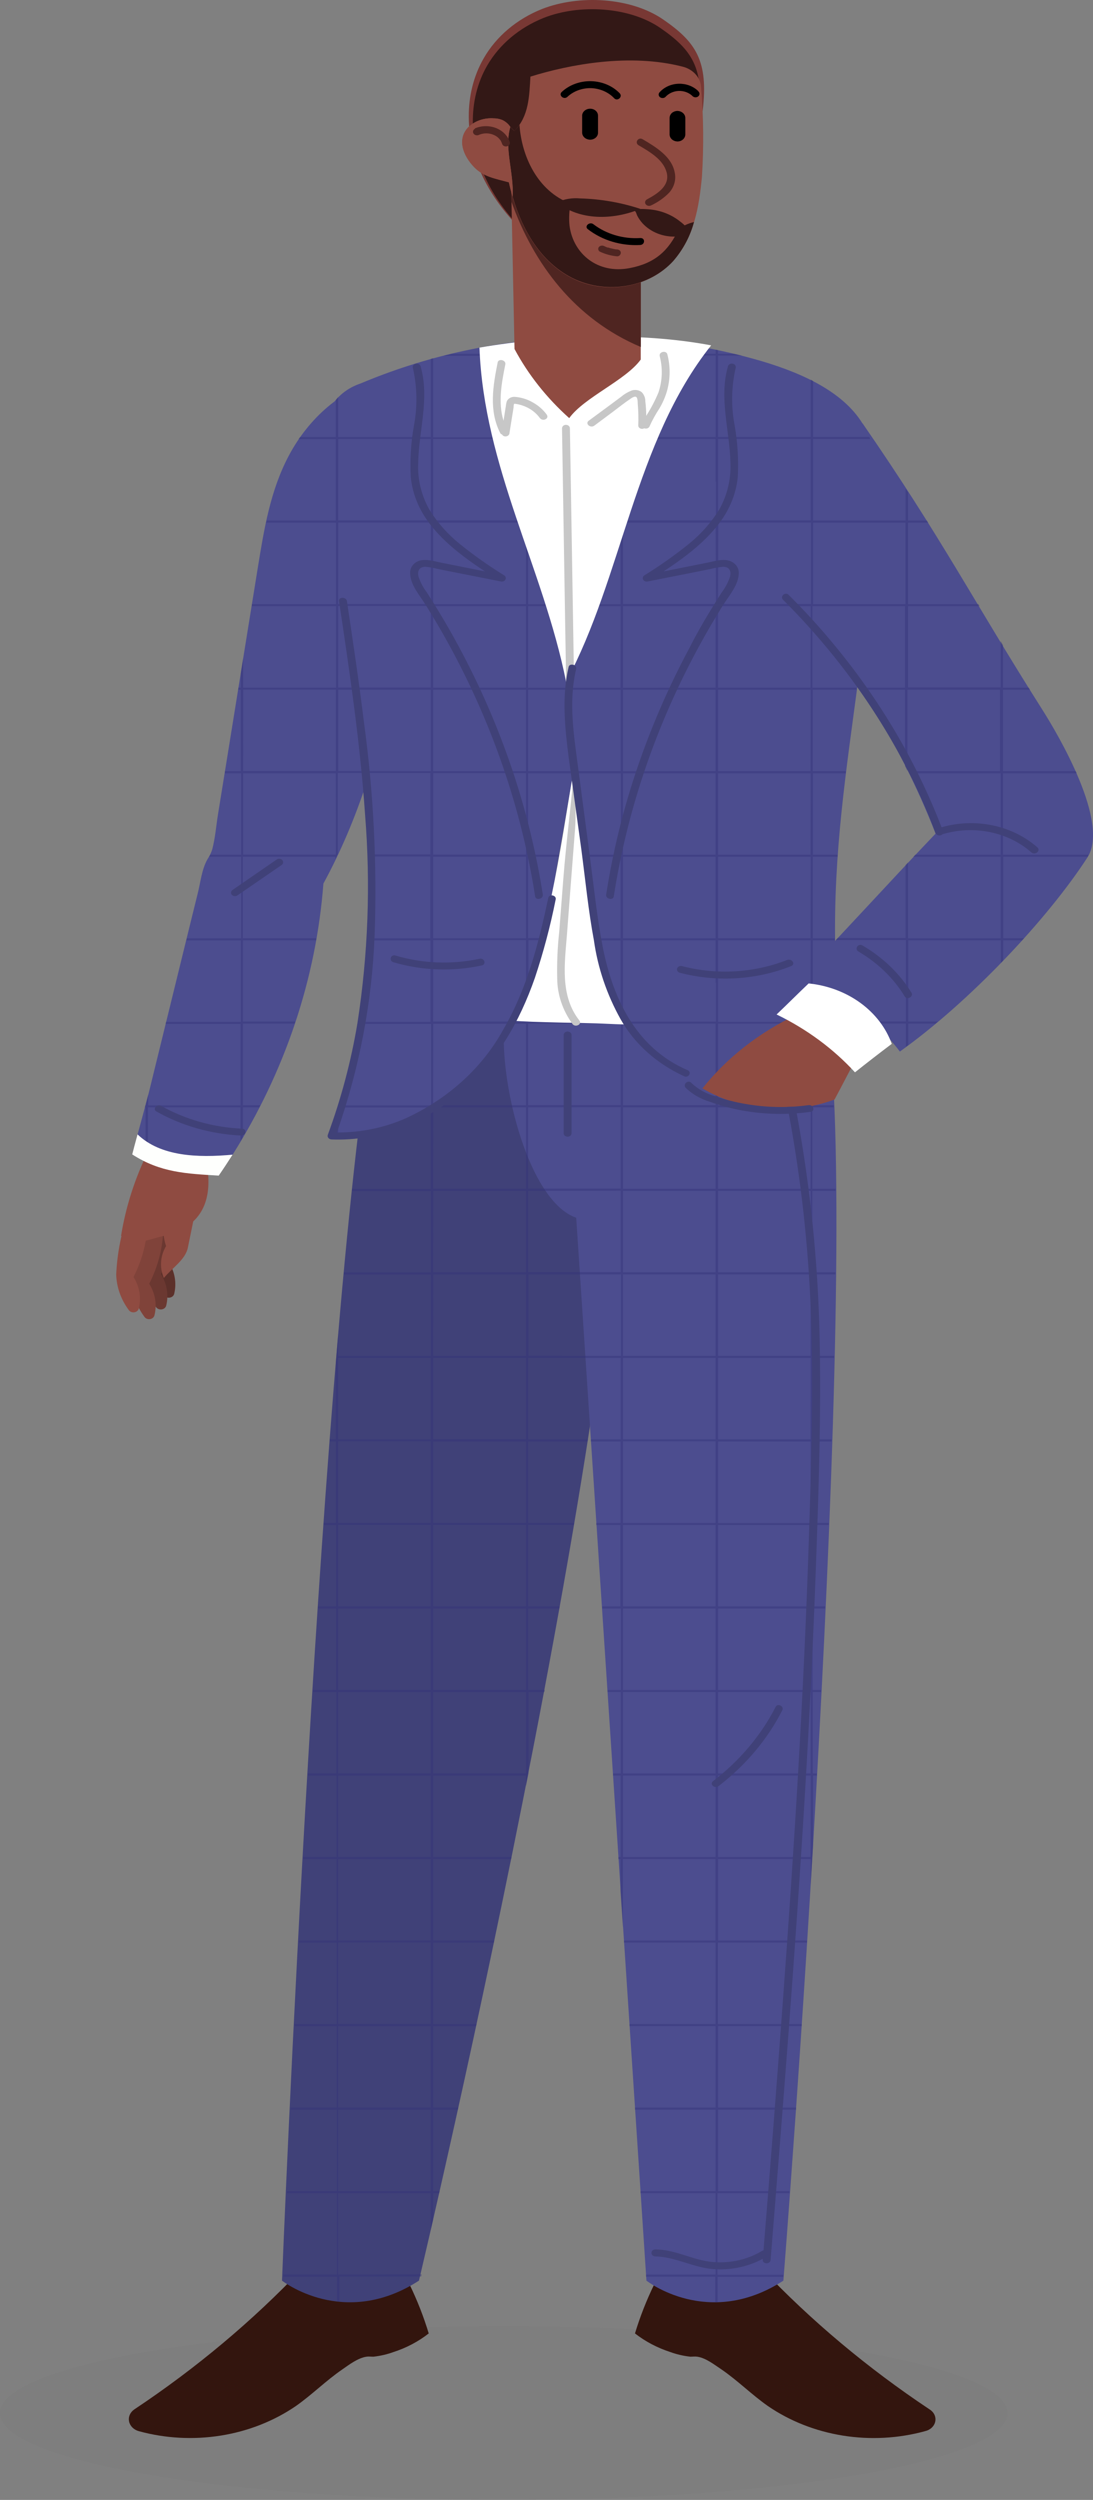 <svg width="101" height="231" viewBox="0 0 101 231" fill="none" xmlns="http://www.w3.org/2000/svg">
<rect x="0" y="0" width="101" height="231" fill="#808080" stroke="none"/>
<g style="mix-blend-mode:multiply" opacity="0.19">
<path d="M46.545 231C72.251 231 93.09 227.408 93.09 222.976C93.09 218.545 72.251 214.952 46.545 214.952C20.839 214.952 0 218.545 0 222.976C0 227.408 20.839 231 46.545 231Z" fill="#757575"/>
</g>
<path d="M27.945 209.612C23.346 214.456 18.136 218.824 12.415 222.633C12.225 222.762 12.079 222.935 11.993 223.132C11.907 223.329 11.884 223.544 11.927 223.751C11.97 223.959 12.077 224.153 12.237 224.311C12.396 224.469 12.602 224.585 12.831 224.648C15.285 225.32 17.888 225.459 20.416 225.053C22.945 224.647 25.324 223.709 27.35 222.318C28.847 221.266 30.121 219.977 31.631 218.942C32.239 218.52 33.064 217.884 33.864 217.766C34.069 217.732 34.28 217.766 34.504 217.766C35.139 217.696 35.761 217.553 36.353 217.338C37.555 216.95 38.662 216.366 39.617 215.616C38.683 212.523 37.245 209.564 35.349 206.833L27.945 209.612Z" fill="#33150E"/>
<path d="M70.367 209.612C74.966 214.456 80.176 218.824 85.896 222.633C86.098 222.757 86.254 222.929 86.348 223.128C86.441 223.328 86.467 223.547 86.422 223.76C86.378 223.972 86.265 224.169 86.097 224.326C85.928 224.484 85.712 224.595 85.474 224.648C83.019 225.322 80.415 225.462 77.885 225.056C75.355 224.65 72.975 223.711 70.949 222.318C69.451 221.266 68.178 219.977 66.668 218.942C66.028 218.52 65.235 217.884 64.435 217.766C64.23 217.732 64.019 217.766 63.795 217.766C63.16 217.696 62.538 217.553 61.946 217.338C60.743 216.949 59.634 216.365 58.676 215.616C59.611 212.522 61.051 209.564 62.95 206.833L70.367 209.612Z" fill="#33150E"/>
<path d="M34.793 92.807C29.578 121.96 26.059 210.737 26.059 210.737C26.059 210.737 31.76 215.239 38.715 210.737C38.715 210.737 60.67 118.309 57.407 93.803C57.407 93.803 37.41 78.166 34.793 92.807Z" fill="#404178"/>
<path d="M47.609 91.704C44.857 93.955 47.73 110.616 53.246 112.524L59.735 210.737C59.735 210.737 65.436 215.239 72.391 210.737C72.391 210.737 79.718 118.308 76.455 93.803C76.455 93.803 53.886 86.6 47.609 91.704Z" fill="#4C4D8F"/>
<path d="M79.703 39.114C86.946 49.586 90.017 55.641 96.308 65.561C97.837 67.969 102.566 76.027 100.48 79.24C96.775 84.952 89.602 92.571 83.152 97.168C80.888 94.125 77.496 91.865 73.553 90.77C78.154 85.959 81.872 81.84 86.453 77.029C82.934 67.998 78.097 60.868 72.133 53.908L79.703 39.114Z" fill="#4C4D8F"/>
<path d="M35.529 34.94C31.543 35.828 28.49 38.749 26.731 42.024C24.971 45.299 24.395 48.939 23.813 52.518L20.857 70.84L20.146 75.234C19.974 76.309 19.89 77.423 19.615 78.475C19.513 78.796 19.364 79.105 19.174 79.393C18.63 80.349 18.534 81.537 18.265 82.578C17.964 83.787 17.67 84.997 17.369 86.213C16.183 91.063 14.993 95.917 13.799 100.775C13.607 101.557 13.108 103.358 12.711 104.838C14.823 106.869 18.227 107.015 21.484 106.712C26.345 99 29.213 90.441 29.885 81.643C36.425 69.63 37.564 55.849 39.036 42.564C39.349 39.7 37.558 37.19 35.529 34.94Z" fill="#4C4D8F"/>
<path d="M53.047 71.064C52.836 72.325 53.444 74.069 53.585 75.358C53.751 76.95 53.905 78.542 54.09 80.135C54.388 83.009 54.88 85.865 55.562 88.688C57.783 97.483 66.44 101.185 78.009 97.691C75.245 78.385 80.05 65.674 80.908 46.232C81.004 44.055 81.042 41.804 80.07 39.806C78.444 36.43 74.368 34.562 70.433 33.386C58.228 29.81 44.92 30.544 33.32 35.434C32.335 35.764 31.491 36.354 30.901 37.122C30.512 37.895 30.37 38.748 30.492 39.587C30.984 50.565 32.91 61.453 33.774 72.409C34.638 83.365 34.414 94.574 30.664 105.045C32.01 105.045 33.353 104.976 34.689 104.837C36.081 104.569 37.415 104.103 38.637 103.459C41.101 102.164 43.117 100.082 44.755 98.017C48.326 93.469 50.485 88.18 51.019 82.673" fill="#4C4D8F"/>
<g opacity="0.44">
<path d="M31.248 210.18V202.657H39.803V206.067L40.027 205.11V202.657H40.584L40.629 202.466H40.027V194.942H42.312L42.356 194.745H40.027V187.222H43.995C43.995 187.155 44.026 187.093 44.039 187.031H40.027V179.502H45.639L45.677 179.311H40.027V171.787H47.232L47.271 171.59H40.027V164.067H48.608V165.052L48.838 163.876V156.347H50.304L50.342 156.156H48.8V148.632H51.686L51.724 148.435H48.8V140.912H53.036C53.036 140.85 53.036 140.783 53.068 140.721H48.8V133.198H54.297L54.329 133.001H48.8V125.477H57.355V133.001H54.597V133.198H57.343V140.726H55.096V140.918H57.33V148.435H55.647V148.632H57.374V156.156H56.146V156.347H57.362V163.876H56.645V164.067H57.349V171.59H57.138V171.787H57.336V174.792L57.56 178.123V171.787H66.115V179.311H57.656V179.502H66.122V187.031H58.168V187.222H66.122V194.745H58.673V194.942H66.122V202.466H59.185V202.657H66.122V210.18H59.697V210.377H66.096V212.752H66.314V210.388H72.386V210.192H66.301V202.657H72.956V202.466H66.352V194.942H73.564V194.745H66.352V187.222H74.082V187.031H66.339V179.502H74.568C74.568 179.44 74.568 179.373 74.568 179.311H66.352V171.787H74.914V174.213C74.984 173.008 75.061 171.787 75.131 170.549V164.067H75.483V163.876H75.099V156.347H75.886C75.886 156.285 75.886 156.223 75.886 156.156H75.086V148.632H76.251C76.251 148.565 76.251 148.503 76.251 148.435H75.08V140.912H76.577C76.577 140.85 76.577 140.783 76.577 140.721H75.074V133.198H76.853V133.001H75.067V125.477H77.07V125.286H75.067V117.757H77.204V117.566H75.067V110.042H77.217V109.846H75.067V102.322H77.044C77.044 102.255 77.044 102.193 77.044 102.131H75.08V94.585H77.582C77.582 94.523 77.582 94.461 77.582 94.394H75.106V86.887H77.147V86.707H75.106V79.167H77.403C77.403 79.105 77.403 79.038 77.403 78.976H75.118V71.453H78.158V71.256H75.099V63.732H79.15V63.541H75.074V56.012H83.629V63.541H79.425L79.553 63.732H83.629V70.789C83.706 70.935 83.776 71.087 83.853 71.239V63.732H92.408V71.256H83.917L84.013 71.453H92.466V78.976H84.576C84.518 79.038 84.461 79.105 84.397 79.167H92.466V86.707H83.91V79.685L83.686 79.921V86.674H77.403C77.339 86.736 77.281 86.797 77.224 86.865H83.712V94.388H80.602L80.826 94.579H83.706V96.723L83.93 96.56V94.585H86.444L86.675 94.394H83.93V86.887H92.485V88.986C92.555 88.913 92.632 88.84 92.702 88.761V86.887H94.456L94.628 86.696H92.709V79.167H100.503C100.541 79.111 100.56 79.038 100.599 78.976H92.683V71.453H99.485C99.485 71.385 99.434 71.323 99.402 71.256H92.683V63.732H95.185C95.14 63.67 95.102 63.603 95.064 63.541H92.683V59.602L92.466 59.236V63.519H83.91V56.012H90.527L90.412 55.821H83.91V48.298H85.779L85.651 48.101H83.91V45.484L83.686 45.158V48.101H75.131V40.566H80.404L80.327 40.375H75.131V35.192L74.914 35.08V40.375H66.352V32.857H68.579L67.805 32.688H66.346V32.362L66.128 32.311V32.688H57.566V31.231H57.343V32.688H48.8V31.479H48.583V32.688H41.736L40.968 32.88H48.608V40.409H40.027V33.093L39.803 33.161V40.386H31.248V36.689C31.17 36.774 31.097 36.862 31.03 36.954V40.386H27.722L27.588 40.577H31.03V48.101H24.632C24.632 48.168 24.632 48.23 24.587 48.298H31.05V55.821H23.275V56.012H31.056V63.541H22.469V60.823C22.398 61.273 22.322 61.729 22.251 62.185V63.541H22.034L22.002 63.732H22.251V71.256H20.786V71.453H22.283V78.976H19.436C19.397 79.038 19.359 79.105 19.327 79.167H22.283V86.707H17.254C17.254 86.769 17.254 86.831 17.209 86.899H22.258V94.422H15.334C15.334 94.49 15.334 94.551 15.289 94.613H22.232V102.142H13.696V101.169C13.632 101.411 13.555 101.686 13.472 102.002V102.131H13.415C13.415 102.193 13.415 102.26 13.363 102.322H13.447V105.434L13.671 105.575V102.322H22.226V105.44C22.302 105.316 22.373 105.192 22.443 105.068V102.322H23.953C23.992 102.26 24.017 102.193 24.056 102.131H22.443V94.585H27.217C27.242 94.522 27.263 94.459 27.281 94.394H22.443V86.887H29.22C29.22 86.82 29.22 86.758 29.22 86.696H22.437V79.167H30.998V79.392C31.075 79.235 31.139 79.072 31.216 78.914V71.43H39.771V78.953H34.134C34.134 79.015 34.134 79.083 34.134 79.145H39.765V86.707H34.07C34.07 86.769 34.07 86.831 34.07 86.899H39.778V94.422H33.334C33.334 94.49 33.334 94.551 33.334 94.613H39.835V102.142H31.626L31.568 102.334H39.803V109.857H32.521V110.054H39.822V117.577H31.76V117.768H39.822V125.297H31.248V123.283C31.171 124.144 31.101 125.01 31.03 125.882V132.995H30.461C30.461 133.062 30.461 133.124 30.461 133.192H31.043V140.726H29.904C29.904 140.788 29.904 140.856 29.904 140.918H31.056V148.435H29.386C29.386 148.503 29.386 148.565 29.386 148.632H31.069V156.156H28.906V156.347H31.082V163.876H28.452C28.452 163.938 28.452 164.005 28.452 164.067H31.095V171.59H28.023C28.023 171.658 28.023 171.72 28.023 171.787H31.107V179.311H27.613C27.613 179.378 27.613 179.44 27.613 179.502H31.114V187.031H27.223C27.223 187.093 27.223 187.16 27.223 187.222H31.12V194.745H26.858C26.858 194.813 26.858 194.875 26.858 194.942H31.133V202.466H26.513C26.513 202.533 26.513 202.595 26.513 202.657H31.139V210.18H26.187C26.187 210.259 26.187 210.315 26.187 210.377H31.146V212.662H31.363V210.355H38.92L38.965 210.158L31.248 210.18ZM48.608 163.876H40.027V156.347H48.608V163.876ZM48.608 156.156H40.027V148.632H48.608V156.156ZM48.608 148.435H40.027V140.912H48.608V148.435ZM48.608 136.788V140.726H40.027V133.198H48.608V136.788ZM48.608 132.989H40.027V125.477H48.608V132.989ZM48.826 125.275V117.757H57.381V125.286L48.826 125.275ZM48.826 90.478V86.876H50.31L50.368 86.685H48.8V79.167H51.654V78.976H48.8V71.453H52.978L53.017 71.256H48.8V63.732H57.355V71.256H53.03C53.03 71.323 53.03 71.385 53.03 71.453H57.368V78.976H53.977C53.977 79.038 53.977 79.105 53.977 79.167H57.343V86.707H55.096C55.096 86.769 55.129 86.831 55.141 86.899H57.343V94.422H48.8V90.483L48.826 90.478ZM48.826 44.167V40.566H57.381V48.089H48.8V44.151L48.826 44.167ZM66.16 44.488V48.089H57.566V40.566H66.122V44.505L66.16 44.488ZM66.16 55.81H57.566V48.298H66.122L66.16 55.81ZM66.378 48.286H74.939V55.81H66.352L66.378 48.286ZM66.16 90.798V94.4H57.566V86.887H66.122V90.826L66.16 90.798ZM57.566 117.566V110.042H66.122V117.566H57.566ZM66.122 117.757V125.286H57.566V117.757H66.122ZM57.566 109.846V102.322H66.122V109.846H57.566ZM57.566 102.131V94.585H66.122V102.114L57.566 102.131ZM57.566 86.707V79.167H66.122V86.707H57.566ZM57.566 78.987V71.453H66.122V78.976L57.566 78.987ZM57.566 71.267V63.732H66.122V71.256L57.566 71.267ZM57.566 63.552V56.012H66.122V63.541L57.566 63.552ZM57.343 63.552H48.8V56.012H57.355L57.343 63.552ZM57.343 48.309V55.832H48.8V48.298L57.343 48.309ZM48.608 55.821H40.027V48.298H48.608V55.821ZM44.129 56.012H48.608V63.541H40.027V56.012H44.129ZM44.129 63.732H48.608V71.256H40.027V63.732H44.129ZM57.355 94.585V102.114H48.8V94.585H57.355ZM57.355 102.305V109.829H48.8V102.322L57.355 102.305ZM57.355 110.026V117.549H48.8V110.042L57.355 110.026ZM57.566 125.477H66.122V133.001H57.566V125.477ZM57.566 137.12V133.181H66.122V140.726H57.566V137.12ZM57.566 140.912H66.122V148.435H57.566V140.912ZM57.566 148.632H66.122V156.156H57.566V148.632ZM57.566 156.347H66.122V163.876H57.566V156.347ZM57.566 171.59V164.067H66.122V171.59H57.566ZM74.901 171.59H66.352V164.067H74.914L74.901 171.59ZM74.901 163.876H66.352V156.347H74.914L74.901 163.876ZM74.901 156.156H66.352V148.632H74.914L74.901 156.156ZM74.901 148.435H66.352V140.912H74.914L74.901 148.435ZM74.901 136.799V140.738H66.352V133.198H74.914L74.901 136.799ZM74.901 133.001H66.352V125.477H74.914L74.901 133.001ZM74.901 125.286H66.352V117.757H74.914L74.901 125.286ZM74.901 117.566H66.352V110.042H74.914L74.901 117.566ZM74.901 109.846H66.352V102.322H74.914L74.901 109.846ZM74.901 102.131H66.352V94.585H74.914L74.901 102.131ZM74.901 90.489V94.428H66.352V86.887H74.914L74.901 90.489ZM74.901 86.696H66.352V79.167H74.914L74.901 86.696ZM74.901 78.976H66.352V71.453H74.914L74.901 78.976ZM74.901 71.256H66.352V63.732H74.914L74.901 71.256ZM74.901 63.541H66.352V56.012H74.914L74.901 63.541ZM83.674 48.298V55.821H75.131V48.298H83.674ZM74.914 40.566V48.089H66.352V40.566H74.914ZM66.134 32.857V40.386H57.566V32.857H66.134ZM48.8 32.857H57.355V40.386H48.8V32.857ZM44.129 40.566H48.608V48.089H40.027V40.566H44.129ZM31.254 44.167V40.566H39.81V48.089H31.248V44.151L31.254 44.167ZM31.254 48.286H39.81V55.81H31.248L31.254 48.286ZM31.254 56.001H39.81V63.53H31.248L31.254 56.001ZM22.475 63.721H31.037V71.244H22.469L22.475 63.721ZM31.037 78.965H22.469V71.453H31.03L31.037 78.965ZM31.254 71.244V63.732H39.81V71.256L31.254 71.244ZM40.034 71.441H48.608V78.965H40.027L40.034 71.441ZM44.129 79.167H48.608V86.707H40.027V79.167H44.129ZM40.034 90.809V86.871H48.608V94.394H40.027L40.034 90.809ZM40.034 94.602H48.608V102.131H40.027L40.034 94.602ZM40.034 102.322H48.608V109.846H40.027L40.034 102.322ZM40.034 110.042H48.608V117.566H40.027L40.034 110.042ZM40.034 117.757H48.608V125.286H40.027L40.034 117.757ZM31.248 125.477H39.803V133.001H31.248V125.477ZM31.248 137.12V133.181H39.803V140.726H31.248V137.12ZM31.248 140.912H39.803V148.435H31.248V140.912ZM31.248 148.632H39.803V156.156H31.248V148.632ZM31.248 156.347H39.803V163.876H31.248V156.347ZM31.248 164.067H39.803V171.59H31.248V164.067ZM31.248 171.787H39.803V179.311H31.248V171.787ZM31.248 183.43V179.491H39.803V187.02H31.248V183.43ZM31.248 187.222H39.803V194.745H31.248V187.222ZM31.248 194.942H39.803V202.466H31.248V194.942Z" fill="#313278"/>
<path d="M31.249 103.369C31.178 103.589 31.102 103.808 31.031 104.027V105.046H31.249V103.369Z" fill="#313278"/>
</g>
<path d="M15.239 110.38C14.512 112.344 14.097 114.388 14.004 116.452C14.044 117.6 14.441 118.717 15.149 119.681C15.2 119.761 15.277 119.826 15.37 119.866C15.464 119.906 15.569 119.921 15.671 119.907C15.774 119.894 15.87 119.853 15.946 119.791C16.022 119.728 16.074 119.647 16.096 119.558C16.336 118.566 16.161 117.531 15.604 116.643C16.685 114.543 17.107 112.227 16.826 109.936" fill="#5C302A"/>
<path d="M14.501 111.466C13.774 113.43 13.358 115.473 13.266 117.538C13.306 118.686 13.702 119.802 14.411 120.767C14.462 120.847 14.539 120.912 14.632 120.952C14.725 120.992 14.83 121.006 14.933 120.993C15.036 120.98 15.132 120.939 15.207 120.877C15.283 120.814 15.336 120.733 15.358 120.644C15.601 119.654 15.428 118.621 14.872 117.734C15.948 115.631 16.367 113.314 16.087 111.021" fill="#6B3831"/>
<path d="M13.422 112.361C12.693 114.325 12.277 116.368 12.188 118.432C12.228 119.581 12.624 120.697 13.333 121.662C13.382 121.743 13.459 121.808 13.552 121.849C13.645 121.89 13.75 121.904 13.853 121.891C13.956 121.877 14.051 121.836 14.126 121.773C14.202 121.71 14.253 121.628 14.274 121.538C14.519 120.547 14.346 119.511 13.787 118.624C14.866 116.521 15.288 114.204 15.009 111.911" fill="#80433A"/>
<path d="M19.18 108.09C17.276 107.726 15.43 107.159 13.683 106.402C12.462 108.887 11.623 111.504 11.188 114.184C12.083 115.309 13.581 114.561 15.18 114.184C18.572 113.391 19.5 111.05 19.212 108.293C19.18 108.264 19.18 108.191 19.18 108.09Z" fill="#8F4B41"/>
<path d="M11.973 111.714C11.244 113.678 10.828 115.721 10.738 117.785C10.775 118.939 11.171 120.062 11.884 121.032C11.933 121.113 12.009 121.178 12.102 121.219C12.195 121.26 12.301 121.274 12.403 121.261C12.506 121.247 12.602 121.206 12.677 121.143C12.752 121.08 12.804 120.998 12.824 120.908C13.07 119.919 12.897 118.885 12.338 117.999C13.413 115.896 13.835 113.579 13.56 111.286" fill="#8F4B41"/>
<path d="M18.123 111.55C17.867 112.794 17.617 114.037 17.361 115.281C17.137 116.406 15.89 117.172 15.141 118.094C14.938 117.617 14.851 117.107 14.887 116.598C14.922 116.089 15.078 115.593 15.346 115.14C15.007 114.103 15.007 113.004 15.346 111.967" fill="#8F4B41"/>
<path d="M12.711 104.821C12.5 105.586 12.321 106.267 12.219 106.672C14.836 108.36 17.223 108.45 20.211 108.63C20.652 107.994 21.075 107.347 21.491 106.695C18.227 106.998 14.823 106.852 12.711 104.821Z" fill="#FEFFFD"/>
<path d="M47.363 94.309C49.021 94.473 54.543 94.523 55.72 94.585C56.501 94.625 57.288 94.653 58.069 94.675C54.056 87.76 54.018 78.171 53.077 70.71C51.682 78.976 50.71 86.888 47.363 94.309Z" fill="white"/>
<path d="M65.715 31.912C59.041 30.651 50.998 30.966 44.305 32.12C44.714 43.132 50.198 52.467 52.31 62.995C57.518 53.322 58.612 40.842 65.715 31.912Z" fill="white"/>
<path d="M61.667 32.739C61.565 32.339 60.855 32.508 60.963 32.913C61.248 34.014 61.21 35.16 60.855 36.244C60.543 36.996 60.162 37.725 59.716 38.422C59.716 37.972 59.684 37.527 59.632 37.077C59.64 36.774 59.524 36.479 59.306 36.244C59.178 36.139 59.017 36.07 58.845 36.044C58.672 36.018 58.494 36.037 58.334 36.098C57.988 36.238 57.672 36.428 57.399 36.661L56.401 37.403L54.398 38.878C54.04 39.148 54.558 39.598 54.916 39.333L56.593 38.084C57.143 37.673 57.681 37.235 58.257 36.852C58.365 36.773 58.66 36.571 58.801 36.689C58.941 36.807 58.922 37.218 58.935 37.375C58.992 38.021 59.006 38.669 58.98 39.317C58.979 39.373 58.996 39.429 59.029 39.477C59.062 39.526 59.109 39.566 59.166 39.593C59.222 39.619 59.286 39.632 59.351 39.629C59.415 39.626 59.477 39.607 59.53 39.575C59.577 39.594 59.627 39.604 59.679 39.605C59.73 39.605 59.781 39.596 59.828 39.578C59.876 39.56 59.918 39.533 59.952 39.5C59.987 39.467 60.013 39.427 60.029 39.384C60.284 38.815 60.588 38.264 60.938 37.735C61.232 37.238 61.462 36.714 61.623 36.171C61.947 35.046 61.962 33.87 61.667 32.739Z" fill="#C7C7C7"/>
<path d="M50.523 38.315C50.196 37.862 49.759 37.477 49.243 37.19C48.751 36.901 48.187 36.724 47.599 36.672C47.434 36.656 47.267 36.689 47.127 36.767C46.986 36.845 46.88 36.962 46.824 37.099C46.784 37.244 46.756 37.39 46.741 37.538L46.664 38.017L46.53 38.878C46.005 37.19 46.357 35.355 46.697 33.667C46.773 33.262 46.057 33.104 45.986 33.492C45.557 35.653 45.161 37.927 46.217 40.003C46.231 40.038 46.255 40.07 46.286 40.095C46.317 40.12 46.355 40.139 46.396 40.149C46.415 40.19 46.444 40.227 46.482 40.256C46.52 40.285 46.565 40.307 46.613 40.318C46.707 40.339 46.807 40.328 46.892 40.286C46.976 40.244 47.039 40.175 47.068 40.093C47.151 39.558 47.234 39.018 47.324 38.484L47.458 37.651C47.458 37.538 47.458 37.426 47.509 37.313H47.611C48.071 37.377 48.509 37.525 48.898 37.748C49.288 37.971 49.619 38.264 49.87 38.608C50.152 39.001 50.785 38.681 50.523 38.315Z" fill="#C7C7C7"/>
<path d="M52.746 44.533C52.721 42.883 52.693 41.23 52.663 39.576C52.663 39.491 52.625 39.41 52.556 39.349C52.488 39.289 52.395 39.255 52.298 39.255C52.202 39.255 52.109 39.289 52.04 39.349C51.972 39.41 51.934 39.491 51.934 39.576C52.027 45.387 52.121 51.202 52.215 57.02C52.247 58.674 52.285 61.352 52.311 63.007C52.311 63.418 53.028 61.882 53.021 61.448C52.925 55.63 52.842 50.346 52.746 44.533Z" fill="#C7C7C7"/>
<path d="M53.544 94.303C51.72 92.002 52.187 88.98 52.392 86.341C52.635 83.123 52.882 79.9 53.134 76.674C53.275 74.834 53.083 73.596 53.224 71.756C53.224 71.345 53.108 70.299 53.076 70.71C52.821 74.041 52.315 77.816 52.059 81.148L51.675 86.105C51.517 87.537 51.456 88.977 51.489 90.415C51.5 91.91 51.993 93.371 52.91 94.63C53.179 94.968 53.812 94.647 53.544 94.303Z" fill="#C7C7C7"/>
<path d="M64.91 100.572C67.156 97.751 70.118 95.428 73.561 93.786C76.121 93.972 78.463 95.294 79.32 97.404C78.585 98.794 77.861 100.218 77.119 101.596C75.147 102.33 72.999 102.62 70.868 102.441C68.736 102.262 66.689 101.62 64.91 100.572Z" fill="#8F4B41"/>
<path d="M79.005 99.087C77.008 96.909 74.548 95.093 71.762 93.741C72.741 92.813 73.745 91.8 74.724 90.872C76.48 91.053 78.138 91.676 79.5 92.666C80.862 93.657 81.87 94.972 82.403 96.454C81.328 97.264 80.055 98.249 79.005 99.087Z" fill="white"/>
<path d="M64.931 10.248C65.488 5.611 64.291 3.878 61.29 1.807C58.289 -0.263 53.503 -0.505 50.092 0.828C47.755 1.761 45.851 3.37 44.698 5.386C42.778 8.717 42.958 12.909 44.628 16.37C46.298 19.831 49.28 22.599 52.633 24.709L64.931 10.248Z" fill="#783834"/>
<path d="M64.554 10.743C65.097 6.27 63.914 4.593 61.041 2.601C58.168 0.609 53.528 0.35 50.233 1.656C47.982 2.561 46.146 4.11 45.024 6.05C43.162 9.269 43.354 13.315 44.96 16.652C46.566 19.988 49.44 22.667 52.69 24.704L64.554 10.743Z" fill="#331816"/>
<path d="M59.209 23.482C59.209 26.048 59.209 30.657 59.209 33.223C57.814 35.147 53.988 36.711 52.599 38.636C50.517 36.773 48.807 34.614 47.544 32.249C47.435 27.185 47.339 22.053 47.23 17C50.584 20.202 55.114 21.355 59.209 23.482Z" fill="#8F4B41"/>
<path d="M47.269 18.666L47.23 16.978C50.59 20.18 55.12 21.333 59.215 23.46C59.215 25.677 59.215 29.43 59.215 32.064C53.092 29.476 49.31 24.366 47.269 18.666Z" fill="#4F2521"/>
<path d="M43.314 11.717C43.605 11.444 43.962 11.232 44.358 11.097C44.755 10.962 45.181 10.906 45.605 10.935C46.744 10.991 46.763 11.368 47.524 12.099C48.881 10.755 48.907 8.881 49.015 7.08C52.631 5.955 58.191 4.897 63.093 6.163C63.559 6.283 63.972 6.527 64.274 6.861C64.577 7.196 64.754 7.604 64.782 8.031C65.013 10.79 65.04 13.558 64.865 16.32C64.609 19.066 64.142 21.947 62.197 24.113C61.174 25.251 59.743 26.05 58.137 26.381C56.531 26.712 54.845 26.555 53.354 25.936C49.95 24.462 47.927 20.979 47.025 16.854C45.745 16.505 44.677 16.342 43.826 15.464C42.808 14.412 42.175 12.859 43.314 11.717Z" fill="#8F4B41"/>
<path d="M52.63 20.872C52.559 20.185 52.591 19.492 52.726 18.812C49.642 17.653 48.196 14.401 48.004 11.537C47.86 11.736 47.697 11.924 47.517 12.099C47.37 11.964 47.261 11.841 47.159 11.728C46.571 13.692 47.492 15.92 47.377 18.182C48.368 21.598 50.211 24.417 53.072 25.779C54.576 26.478 56.311 26.696 57.978 26.394C59.645 26.092 61.141 25.29 62.209 24.124C63.13 23.054 63.784 21.825 64.129 20.517C63.617 20.638 63.139 20.853 62.727 21.148C61.781 23.19 60.501 24.338 58.165 24.777C55.247 25.334 52.976 23.471 52.63 20.872Z" fill="#331816"/>
<path d="M47.16 11.728C47.01 11.482 46.785 11.278 46.51 11.138C46.236 10.998 45.922 10.927 45.605 10.934C45.181 10.906 44.755 10.962 44.359 11.097C43.962 11.232 43.605 11.444 43.314 11.717C42.175 12.842 42.809 14.412 43.82 15.436C44.677 16.314 45.739 16.477 47.019 16.826C47.121 17.287 47.237 17.738 47.371 18.182C47.493 15.92 46.571 13.692 47.16 11.728Z" fill="#8F4B41"/>
<path d="M43.872 11.869C44.191 11.73 44.543 11.658 44.899 11.658C45.255 11.658 45.607 11.73 45.926 11.869C46.211 11.994 46.463 12.17 46.666 12.386C46.869 12.603 47.018 12.854 47.103 13.124C47.117 13.164 47.12 13.207 47.115 13.249C47.109 13.291 47.094 13.331 47.071 13.368C47.047 13.405 47.016 13.437 46.978 13.463C46.94 13.49 46.897 13.509 46.851 13.52C46.805 13.532 46.756 13.535 46.709 13.53C46.661 13.525 46.615 13.512 46.573 13.491C46.531 13.471 46.494 13.443 46.464 13.41C46.435 13.377 46.413 13.339 46.4 13.298C46.373 13.211 46.337 13.126 46.291 13.045C46.291 13 46.233 12.955 46.201 12.91L46.144 12.837C46.004 12.675 45.822 12.546 45.613 12.46C45.402 12.37 45.171 12.323 44.938 12.323C44.704 12.323 44.473 12.37 44.263 12.46C44.22 12.481 44.174 12.495 44.126 12.501C44.078 12.506 44.029 12.504 43.982 12.493C43.935 12.482 43.891 12.463 43.852 12.437C43.814 12.411 43.781 12.379 43.757 12.341C43.733 12.305 43.717 12.264 43.71 12.221C43.704 12.179 43.707 12.136 43.719 12.095C43.732 12.053 43.754 12.015 43.783 11.981C43.812 11.947 43.849 11.918 43.891 11.897L43.872 11.869Z" fill="#4F2521"/>
<path d="M55.32 22.853C55.37 22.78 55.45 22.727 55.543 22.705C55.636 22.683 55.735 22.693 55.819 22.735C55.928 22.785 56.031 22.836 56.139 22.875H56.21L56.395 22.931L56.734 23.01L56.914 23.044H57.003C57.101 23.047 57.194 23.081 57.266 23.14C57.299 23.169 57.326 23.204 57.343 23.243C57.361 23.282 57.369 23.323 57.368 23.365C57.368 23.522 57.208 23.708 57.003 23.685C56.44 23.629 55.894 23.476 55.397 23.235C55.339 23.187 55.301 23.124 55.287 23.055C55.273 22.986 55.285 22.915 55.32 22.853Z" fill="#4F2521"/>
<path d="M53.98 10.265C54.08 10.164 54.212 10.093 54.36 10.062C54.507 10.03 54.662 10.04 54.803 10.089C54.943 10.139 55.063 10.226 55.145 10.338C55.227 10.45 55.267 10.582 55.26 10.715V12.268C55.26 12.352 55.241 12.435 55.205 12.513C55.168 12.591 55.114 12.662 55.047 12.721C54.979 12.781 54.898 12.828 54.81 12.861C54.721 12.893 54.627 12.909 54.531 12.909C54.338 12.906 54.153 12.838 54.016 12.719C53.879 12.599 53.8 12.438 53.795 12.268V10.743C53.788 10.656 53.8 10.569 53.832 10.487C53.864 10.405 53.915 10.329 53.98 10.265Z" fill="black"/>
<path d="M62.086 10.439C62.225 10.32 62.41 10.251 62.605 10.248C62.796 10.254 62.978 10.324 63.113 10.445C63.248 10.565 63.324 10.726 63.328 10.895V12.431C63.324 12.602 63.246 12.765 63.11 12.887C63.042 12.947 62.961 12.994 62.872 13.026C62.783 13.058 62.688 13.074 62.592 13.073C62.401 13.067 62.221 12.997 62.088 12.878C61.954 12.758 61.878 12.599 61.875 12.431V10.895C61.877 10.725 61.953 10.562 62.086 10.439Z" fill="black"/>
<path d="M59.16 21.997C57.583 22.092 56.028 21.633 54.835 20.72C54.483 20.45 53.965 20.905 54.317 21.176C55.647 22.209 57.389 22.735 59.16 22.639C59.628 22.605 59.634 21.963 59.16 21.997Z" fill="black"/>
<path d="M62.347 15.937C62.085 14.496 60.658 13.613 59.372 12.859C58.981 12.633 58.617 13.185 59.007 13.421C60.082 14.052 61.298 14.761 61.605 15.942C61.912 17.124 60.837 17.861 59.794 18.418C59.752 18.439 59.715 18.468 59.686 18.502C59.656 18.536 59.635 18.575 59.622 18.616C59.61 18.657 59.607 18.7 59.613 18.742C59.619 18.785 59.635 18.826 59.66 18.863C59.684 18.899 59.717 18.932 59.755 18.958C59.794 18.984 59.838 19.003 59.885 19.014C59.931 19.025 59.98 19.027 60.029 19.022C60.077 19.016 60.123 19.002 60.165 18.981C60.81 18.679 61.383 18.272 61.855 17.782C62.08 17.522 62.24 17.224 62.325 16.906C62.41 16.588 62.418 16.257 62.347 15.937Z" fill="#4F2521"/>
<path d="M57.271 8.627C56.945 8.286 56.541 8.009 56.084 7.815C55.628 7.621 55.13 7.514 54.623 7.502C54.116 7.489 53.612 7.572 53.144 7.744C52.676 7.915 52.255 8.173 51.908 8.498C51.582 8.802 52.1 9.252 52.427 8.954C52.707 8.69 53.047 8.482 53.425 8.342C53.804 8.202 54.212 8.135 54.622 8.144C55.033 8.16 55.435 8.252 55.803 8.414C56.172 8.576 56.497 8.804 56.759 9.083C57.06 9.398 57.565 8.943 57.271 8.627Z" fill="black"/>
<path d="M64.53 8.425C64.305 8.202 64.026 8.024 63.715 7.906C63.403 7.787 63.066 7.73 62.726 7.738C62.386 7.746 62.053 7.819 61.749 7.952C61.445 8.086 61.178 8.276 60.966 8.51C60.9 8.571 60.863 8.653 60.863 8.737C60.863 8.822 60.9 8.904 60.966 8.965C61 8.995 61.041 9.019 61.085 9.036C61.13 9.052 61.177 9.06 61.225 9.06C61.274 9.06 61.321 9.052 61.366 9.036C61.41 9.019 61.451 8.995 61.485 8.965C61.63 8.801 61.814 8.666 62.024 8.569C62.233 8.472 62.464 8.415 62.7 8.403C62.947 8.392 63.194 8.432 63.421 8.517C63.648 8.603 63.85 8.733 64.012 8.898C64.046 8.928 64.087 8.951 64.131 8.968C64.175 8.984 64.223 8.992 64.271 8.992C64.319 8.992 64.367 8.984 64.412 8.968C64.456 8.951 64.496 8.928 64.53 8.898C64.564 8.868 64.591 8.832 64.61 8.793C64.628 8.754 64.638 8.712 64.638 8.67C64.638 8.628 64.628 8.586 64.61 8.547C64.591 8.507 64.564 8.472 64.53 8.442V8.425Z" fill="black"/>
<path d="M59.177 19.302C57.394 18.714 55.513 18.387 53.61 18.334C52.873 18.265 52.129 18.391 51.473 18.694C53.533 20.387 56.63 20.359 59.177 19.302Z" fill="#331816"/>
<path d="M58.59 19.442C58.871 19.251 59.601 19.319 59.953 19.341C60.464 19.382 60.965 19.492 61.437 19.668C61.922 19.851 62.371 20.099 62.768 20.405C63.069 20.635 63.6 21.029 63.575 21.418C63.549 21.806 62.749 21.851 62.391 21.862C61.841 21.876 61.294 21.782 60.791 21.586C60.237 21.372 59.75 21.044 59.37 20.63C59.184 20.421 59.025 20.195 58.897 19.954C58.807 19.791 58.788 19.532 58.59 19.442Z" fill="#331816"/>
<path d="M25.571 79.42L21.488 82.234C21.412 82.286 21.363 82.363 21.351 82.447C21.338 82.532 21.365 82.617 21.424 82.684C21.484 82.751 21.571 82.795 21.667 82.805C21.763 82.816 21.86 82.793 21.936 82.74L26.025 79.927C26.102 79.874 26.151 79.796 26.162 79.711C26.174 79.626 26.146 79.541 26.086 79.474C26.026 79.407 25.938 79.363 25.841 79.353C25.744 79.343 25.647 79.367 25.571 79.42Z" fill="#404178"/>
<path d="M22.37 104.292C19.716 104.174 17.143 103.45 14.903 102.193C14.506 101.968 14.058 102.48 14.455 102.705C16.801 104.03 19.497 104.795 22.281 104.928C22.754 104.95 22.844 104.309 22.37 104.292Z" fill="#404178"/>
<path d="M71.674 157.72C70.33 160.35 68.354 162.694 65.883 164.59C65.531 164.86 66.049 165.316 66.401 165.04C68.912 163.109 70.919 160.723 72.282 158.046C72.493 157.669 71.866 157.343 71.674 157.72Z" fill="#404178"/>
<path d="M52.086 95.638C52.086 98.665 52.086 101.69 52.086 104.714C52.086 104.799 52.124 104.881 52.193 104.941C52.261 105.001 52.354 105.035 52.451 105.035C52.547 105.035 52.64 105.001 52.709 104.941C52.777 104.881 52.815 104.799 52.815 104.714C52.815 101.687 52.815 98.661 52.815 95.638C52.815 95.553 52.777 95.471 52.709 95.411C52.64 95.351 52.547 95.317 52.451 95.317C52.354 95.317 52.261 95.351 52.193 95.411C52.124 95.471 52.086 95.553 52.086 95.638Z" fill="#404178"/>
<path d="M74.706 102.119C72.76 102.384 70.775 102.344 68.845 102.001C67.931 101.842 67.034 101.614 66.164 101.32C65.288 101.087 64.499 100.652 63.879 100.06C63.585 99.734 63.067 100.195 63.361 100.516C63.966 101.106 64.732 101.549 65.588 101.804C66.578 102.162 67.604 102.437 68.653 102.626C70.711 102.987 72.825 103.025 74.898 102.738C75.365 102.676 75.167 102.058 74.706 102.119Z" fill="#404178"/>
<path d="M72.772 102.277C72.816 102.485 72.855 102.694 72.893 102.907C74.016 108.972 74.696 115.093 74.928 121.234C75.19 128.285 74.966 135.364 74.736 142.42C74.275 156.566 73.392 170.701 72.349 184.825C71.782 192.534 71.183 200.241 70.551 207.946C70.498 207.953 70.448 207.97 70.404 207.997C68.969 208.86 67.214 209.21 65.496 208.976C63.788 208.723 62.297 207.851 60.518 207.851C60.429 207.861 60.347 207.899 60.287 207.959C60.228 208.019 60.195 208.095 60.195 208.174C60.195 208.253 60.228 208.33 60.287 208.389C60.347 208.449 60.429 208.487 60.518 208.498C62.38 208.526 64.005 209.505 65.848 209.668C67.468 209.802 69.094 209.47 70.481 208.723C70.484 208.756 70.484 208.79 70.481 208.824C70.481 209.24 71.185 209.235 71.21 208.824C72.362 194.565 73.501 180.301 74.365 166.02C74.791 158.952 75.135 151.883 75.395 144.811C75.651 137.682 75.894 130.536 75.734 123.429C75.581 116.553 74.877 109.696 73.629 102.907C73.591 102.699 73.546 102.485 73.507 102.271L72.772 102.277Z" fill="#404178"/>
<path d="M67.498 51.854C66.82 51.578 65.949 51.882 65.271 52.011L61.323 52.799C63.371 51.443 65.354 49.952 66.698 48.022C67.529 46.827 68.035 45.478 68.176 44.083C68.26 42.492 68.163 40.897 67.888 39.322C67.55 37.56 67.58 35.758 67.978 34.005C68.004 33.923 67.992 33.835 67.945 33.761C67.897 33.686 67.818 33.631 67.725 33.608C67.632 33.585 67.532 33.596 67.447 33.637C67.362 33.679 67.3 33.748 67.274 33.831C66.41 36.824 67.453 39.84 67.498 42.834C67.553 44.301 67.199 45.757 66.468 47.076C65.736 48.267 64.784 49.344 63.652 50.261C62.35 51.311 60.972 52.285 59.525 53.176C59.465 53.221 59.423 53.281 59.406 53.349C59.388 53.416 59.395 53.486 59.427 53.55C59.459 53.613 59.513 53.666 59.581 53.7C59.649 53.734 59.728 53.747 59.806 53.739L64.497 52.81L65.642 52.58C66.025 52.48 66.417 52.41 66.813 52.371C67.453 52.371 67.581 52.833 67.453 53.306C67.282 53.815 67.026 54.298 66.692 54.74C66.34 55.303 66.001 55.832 65.661 56.389C64.977 57.514 64.33 58.64 63.742 59.81C61.271 64.415 59.31 69.218 57.887 74.153C57.084 76.959 56.458 79.801 56.012 82.667C55.948 83.072 56.652 83.23 56.716 82.836C57.972 74.754 60.663 66.895 64.689 59.546C65.354 58.33 66.056 57.132 66.794 55.95C67.363 55.044 68.266 54.037 68.266 52.951C68.275 52.722 68.207 52.496 68.07 52.3C67.933 52.105 67.734 51.95 67.498 51.854Z" fill="#404178"/>
<path d="M38.636 51.854C39.314 51.578 40.184 51.882 40.862 52.011L44.811 52.799C42.763 51.443 40.779 49.952 39.435 48.022C38.604 46.827 38.098 45.478 37.957 44.083C37.873 42.491 37.971 40.897 38.252 39.322C38.585 37.559 38.552 35.758 38.156 34.005C38.129 33.923 38.141 33.835 38.189 33.761C38.236 33.686 38.315 33.631 38.408 33.608C38.502 33.585 38.602 33.596 38.686 33.637C38.771 33.679 38.833 33.748 38.86 33.831C39.73 36.824 38.681 39.84 38.642 42.834C38.581 44.3 38.933 45.758 39.666 47.076C40.398 48.267 41.349 49.344 42.481 50.261C43.783 51.311 45.162 52.285 46.609 53.176C46.669 53.221 46.71 53.281 46.728 53.349C46.745 53.416 46.738 53.486 46.706 53.55C46.675 53.613 46.621 53.666 46.552 53.7C46.484 53.734 46.405 53.747 46.327 53.739L41.637 52.81L40.491 52.58C40.109 52.48 39.717 52.41 39.32 52.371C38.681 52.371 38.553 52.833 38.681 53.306C38.851 53.815 39.108 54.298 39.442 54.74C39.794 55.303 40.139 55.832 40.472 56.389C41.159 57.514 41.812 58.655 42.43 59.81C46.314 67.039 48.921 74.747 50.16 82.667C50.218 83.072 49.52 83.23 49.45 82.836C48.193 74.754 45.503 66.895 41.477 59.546C40.811 58.33 40.109 57.132 39.371 55.95C38.808 55.044 37.9 54.037 37.9 52.951C37.888 52.725 37.951 52.501 38.082 52.306C38.213 52.111 38.405 51.954 38.636 51.854Z" fill="#404178"/>
<path d="M72.729 88.705C69.672 89.908 66.226 90.108 63.016 89.268C62.922 89.245 62.822 89.257 62.739 89.299C62.654 89.341 62.593 89.411 62.568 89.493C62.542 89.575 62.555 89.662 62.603 89.736C62.651 89.81 62.73 89.864 62.824 89.887C66.222 90.775 69.87 90.557 73.1 89.273C73.561 89.088 73.158 88.536 72.729 88.705Z" fill="#404178"/>
<path d="M44.319 88.592C41.748 89.145 39.051 89.041 36.545 88.294C36.097 88.159 35.905 88.778 36.353 88.913C38.985 89.691 41.815 89.795 44.511 89.211C44.972 89.116 44.767 88.497 44.319 88.592Z" fill="#404178"/>
<path d="M84.231 91.738C83.15 89.973 81.592 88.47 79.694 87.36C79.298 87.135 78.933 87.686 79.323 87.923C81.116 88.973 82.584 90.398 83.598 92.07C83.802 92.43 84.442 92.104 84.231 91.738Z" fill="#404178"/>
<path d="M95.862 78.301C94.726 77.3 93.297 76.597 91.733 76.269C90.169 75.941 88.533 76.002 87.006 76.444C84.642 70.299 81.212 64.512 76.838 59.287C75.588 57.787 74.266 56.346 72.871 54.966C72.564 54.651 72.045 55.112 72.359 55.422C77.242 60.3 81.232 65.816 84.184 71.774C85.037 73.484 85.794 75.227 86.456 77.001C86.482 77.053 86.523 77.098 86.574 77.132C86.625 77.167 86.686 77.189 86.749 77.198C86.813 77.206 86.878 77.2 86.939 77.18C86.999 77.161 87.053 77.128 87.096 77.086C88.508 76.66 90.028 76.592 91.483 76.891C92.937 77.189 94.266 77.842 95.318 78.774C95.676 79.055 96.195 78.599 95.862 78.301Z" fill="#404178"/>
<path d="M50.666 82.966C49.777 87.141 48.708 91.361 46.488 95.165C44.57 98.655 41.43 101.513 37.53 103.318C35.546 104.201 33.353 104.656 31.131 104.646C33.211 98.731 34.384 92.598 34.618 86.409C34.85 79.841 34.52 73.267 33.633 66.743C33.172 63.001 32.615 59.27 32.059 55.545C31.995 55.14 31.265 55.135 31.329 55.545C32.308 62.106 33.287 68.673 33.735 75.285C34.253 81.704 34.017 88.153 33.031 94.529C32.448 98.04 31.53 101.502 30.286 104.877C30.271 104.925 30.27 104.975 30.28 105.024C30.291 105.072 30.314 105.118 30.348 105.158C30.382 105.197 30.426 105.23 30.476 105.252C30.526 105.275 30.582 105.287 30.638 105.288C35.066 105.473 39.264 103.684 42.437 101.056C45.912 98.181 48.036 94.338 49.425 90.365C50.218 87.986 50.859 85.57 51.345 83.129C51.46 82.735 50.756 82.56 50.666 82.966Z" fill="#404178"/>
<path d="M63.547 98.89C58.601 96.78 56.56 91.94 55.69 87.467C55.165 84.777 54.89 82.043 54.532 79.33C54.173 76.618 53.796 73.765 53.425 70.952C53.028 67.93 52.516 64.824 53.245 61.808C53.341 61.403 52.605 61.245 52.541 61.639C51.902 64.379 52.196 67.176 52.541 69.933L53.725 78.537C54.096 81.35 54.365 84.13 54.883 86.904C55.239 89.433 56.072 91.892 57.347 94.18C58.618 96.438 60.673 98.283 63.215 99.447C63.605 99.649 63.963 99.087 63.547 98.89Z" fill="#404178"/>
</svg>
